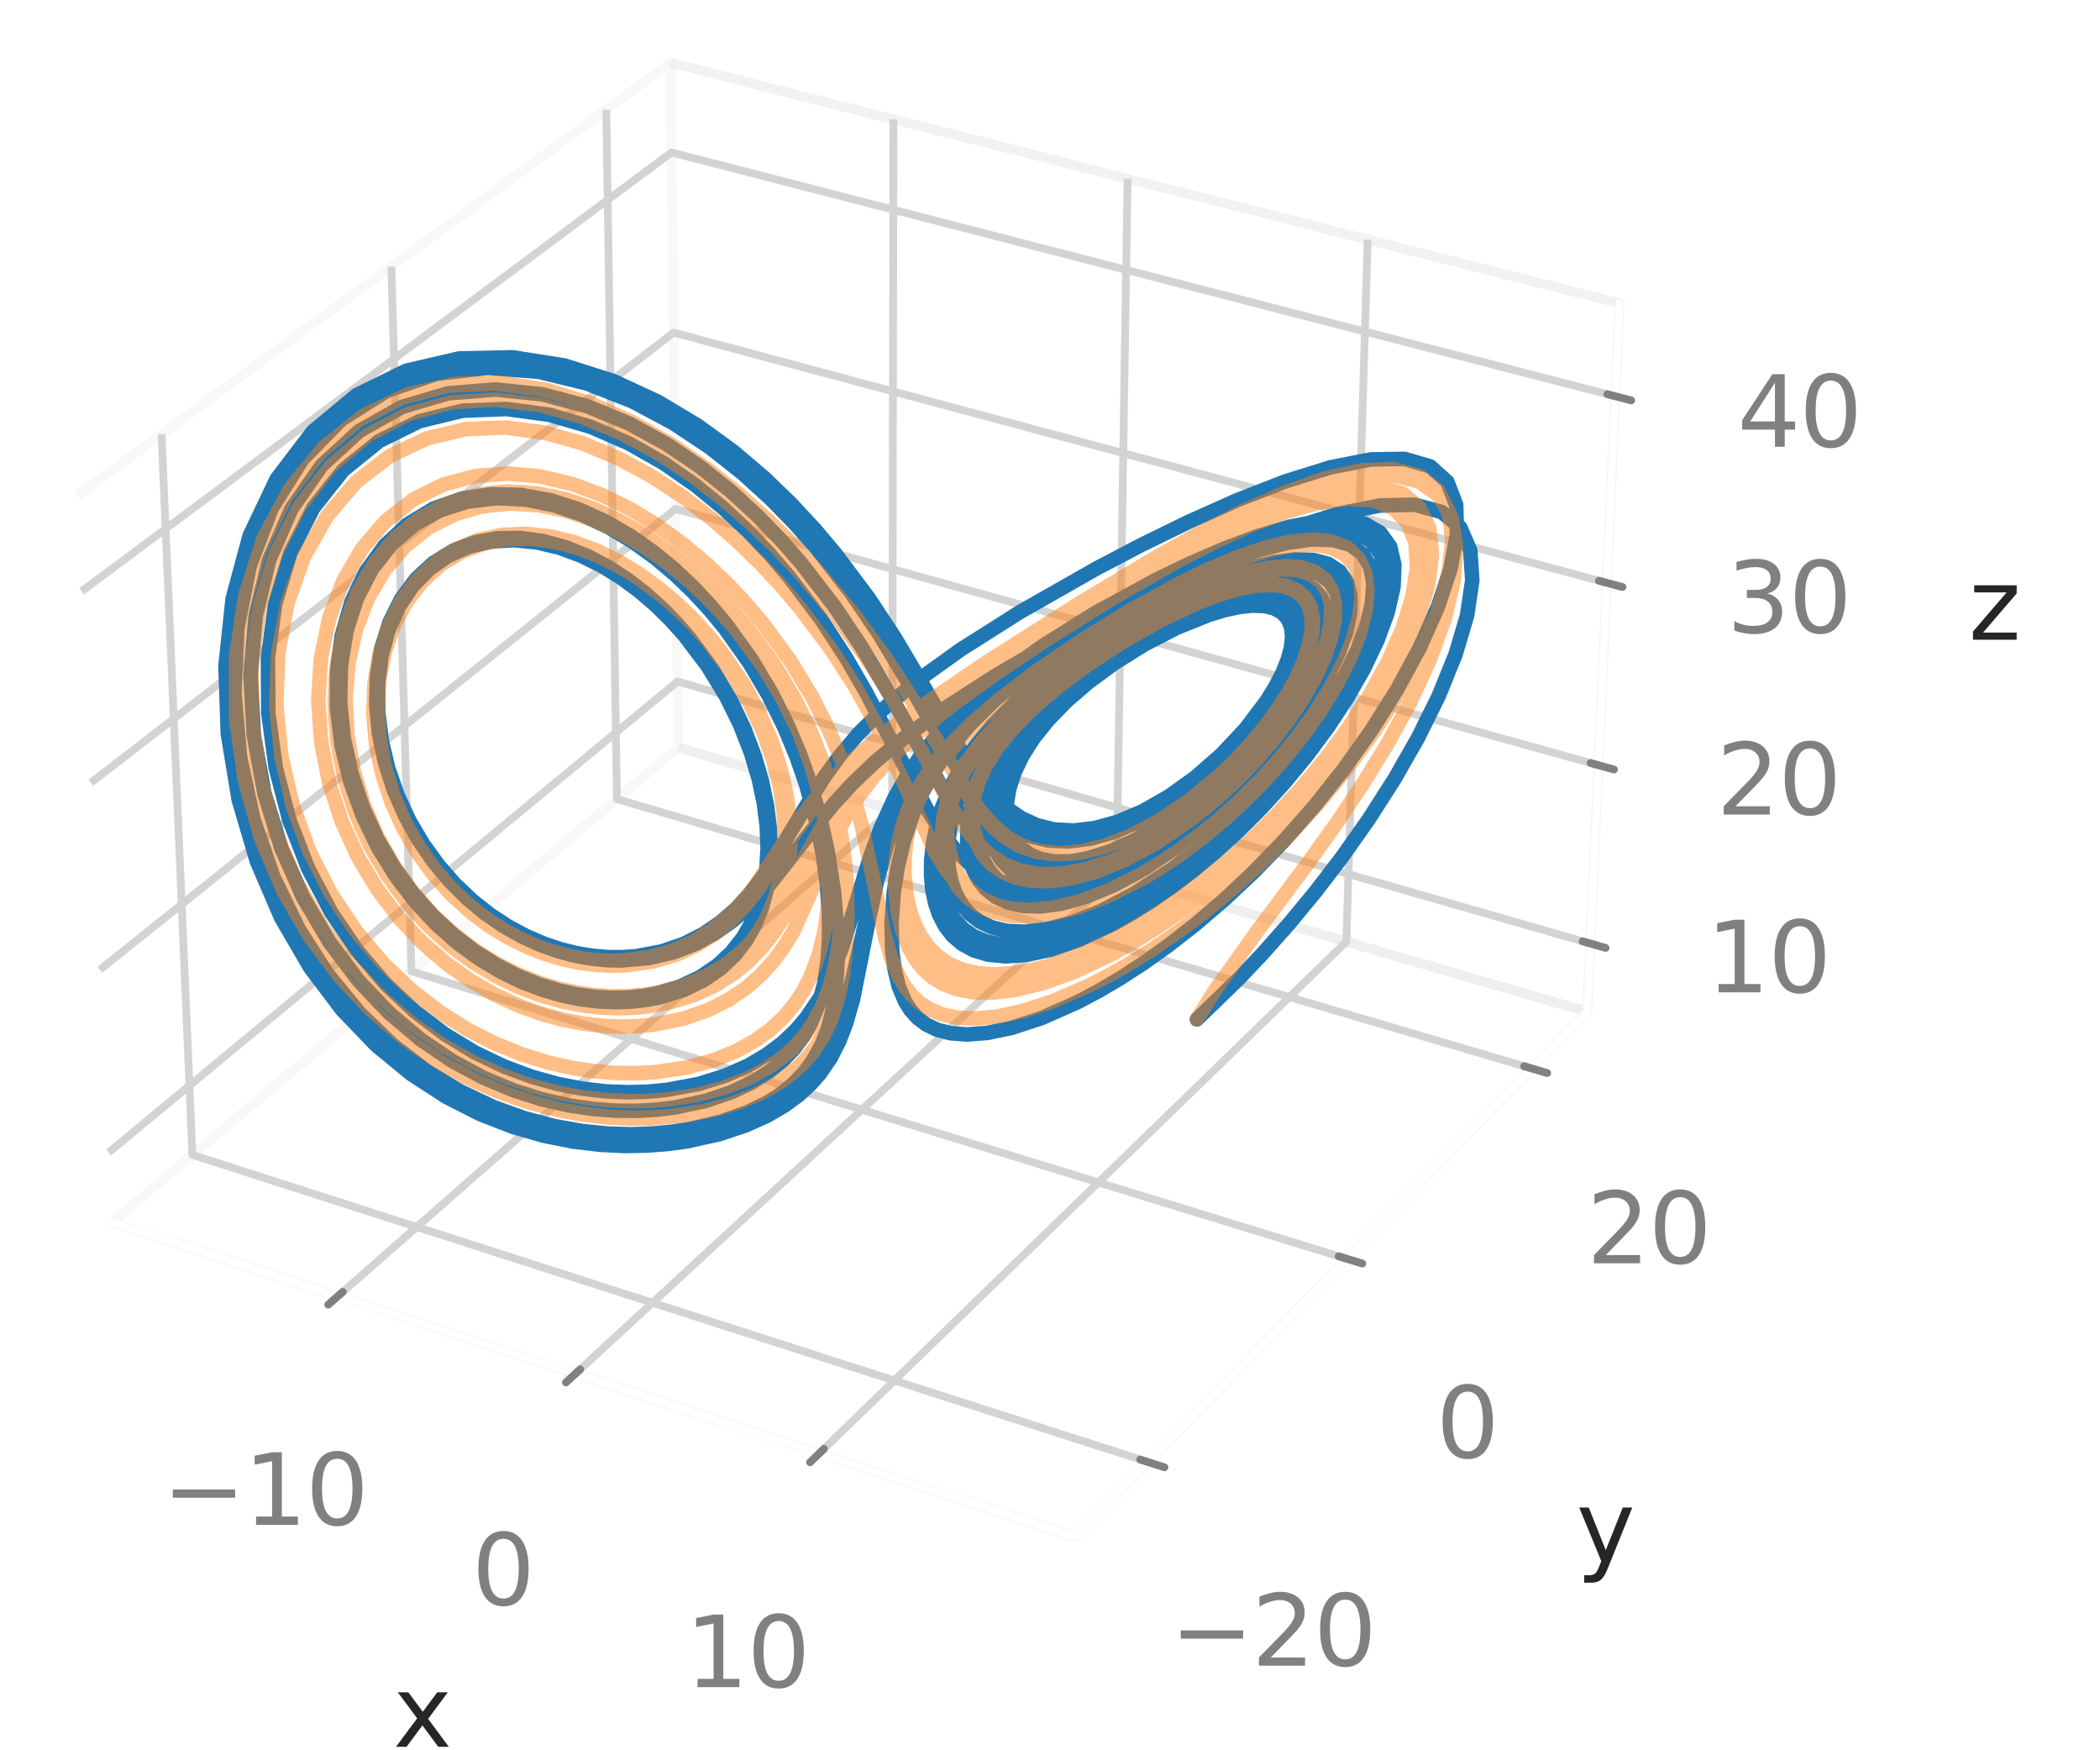 <?xml version="1.0" encoding="utf-8" standalone="no"?>
<!DOCTYPE svg PUBLIC "-//W3C//DTD SVG 1.1//EN"
  "http://www.w3.org/Graphics/SVG/1.1/DTD/svg11.dtd">
<svg xmlns:xlink="http://www.w3.org/1999/xlink" width="216pt" height="180pt" viewBox="0 0 216 180" xmlns="http://www.w3.org/2000/svg" version="1.1">
 <defs>
  <style type="text/css">*{stroke-linejoin: round; stroke-linecap: butt}</style>
 </defs>
 <g id="figure_1">
  <g id="patch_1">
   <path d="M 0 180 
L 216 180 
L 216 0 
L 0 0 
z
" style="fill: #ffffff"/>
  </g>
  <g id="patch_2">
   <path d="M -1 169.2 
L 174.6 169.2 
L 174.6 -1 
" style="fill: none"/>
  </g>
  <g id="pane3d_1">
   <g id="patch_3">
    <path d="M 11.519 125.705 
L 69.772 76.877 
L 68.963 6.457 
L 7.922 51.001 
" style="fill: none; opacity: 0.5; stroke: #f2f2f2; stroke-linejoin: miter"/>
   </g>
  </g>
  <g id="pane3d_2">
   <g id="patch_4">
    <path d="M 69.772 76.877 
L 163.248 104.046 
L 166.584 31.201 
L 68.963 6.457 
" style="fill: none; opacity: 0.5; stroke: #e6e6e6; stroke-linejoin: miter"/>
   </g>
  </g>
  <g id="pane3d_3">
   <g id="patch_5">
    <path d="M 11.519 125.705 
L 110.608 158.068 
L 163.248 104.046 
L 69.772 76.877 
" style="fill: none; opacity: 0.5; stroke: #ececec; stroke-linejoin: miter"/>
   </g>
  </g>
  <g id="axis3d_1">
   <g id="line2d_1">
    <path d="M 11.519 125.705 
L 110.608 158.068 
" style="fill: none; stroke: #ffffff; stroke-width: 0.8; stroke-linecap: round"/>
   </g>
   <g id="text_1">
    <!-- x -->
    <g style="fill: #262626" transform="translate(40.438 179.641) scale(0.1 -0.1)">
     <defs>
      <path id="DejaVuSans-78" d="M 3513 3500 
L 2247 1797 
L 3578 0 
L 2900 0 
L 1881 1375 
L 863 0 
L 184 0 
L 1544 1831 
L 300 3500 
L 978 3500 
L 1906 2253 
L 2834 3500 
L 3513 3500 
z
" transform="scale(0.016)"/>
     </defs>
     <use xlink:href="#DejaVuSans-78"/>
    </g>
   </g>
   <g id="Line3DCollection_1">
    <path d="M 34.759 133.295 
L 91.769 83.27 
L 91.898 12.27 
" style="fill: none; stroke: #d3d3d3; stroke-width: 0.8"/>
    <path d="M 59.188 141.274 
L 114.844 89.977 
L 115.981 18.374 
" style="fill: none; stroke: #d3d3d3; stroke-width: 0.8"/>
    <path d="M 84.27 149.466 
L 138.482 96.848 
L 140.68 24.635 
" style="fill: none; stroke: #d3d3d3; stroke-width: 0.8"/>
   </g>
   <g id="xtick_1">
    <g id="line2d_2">
     <path d="M 88.784 78.616 
" clip-path="url(#p4e84c96f12)" style="fill: none; stroke: #d3d3d3; stroke-width: 0.8; stroke-linecap: round"/>
    </g>
    <g id="line2d_3">
     <path d="M 35.255 132.859 
L 33.763 134.169 
" style="fill: none; stroke: #808080; stroke-width: 0.8; stroke-linecap: round"/>
    </g>
    <g id="text_2">
     <!-- −10 -->
     <g style="fill: #808080" transform="translate(16.689 156.815) scale(0.1 -0.1)">
      <defs>
       <path id="DejaVuSans-2212" d="M 678 2272 
L 4684 2272 
L 4684 1741 
L 678 1741 
L 678 2272 
z
" transform="scale(0.016)"/>
       <path id="DejaVuSans-31" d="M 794 531 
L 1825 531 
L 1825 4091 
L 703 3866 
L 703 4441 
L 1819 4666 
L 2450 4666 
L 2450 531 
L 3481 531 
L 3481 0 
L 794 0 
L 794 531 
z
" transform="scale(0.016)"/>
       <path id="DejaVuSans-30" d="M 2034 4250 
Q 1547 4250 1301 3770 
Q 1056 3291 1056 2328 
Q 1056 1369 1301 889 
Q 1547 409 2034 409 
Q 2525 409 2770 889 
Q 3016 1369 3016 2328 
Q 3016 3291 2770 3770 
Q 2525 4250 2034 4250 
z
M 2034 4750 
Q 2819 4750 3233 4129 
Q 3647 3509 3647 2328 
Q 3647 1150 3233 529 
Q 2819 -91 2034 -91 
Q 1250 -91 836 529 
Q 422 1150 422 2328 
Q 422 3509 836 4129 
Q 1250 4750 2034 4750 
z
" transform="scale(0.016)"/>
      </defs>
      <use xlink:href="#DejaVuSans-2212"/>
      <use xlink:href="#DejaVuSans-31" x="83.789"/>
      <use xlink:href="#DejaVuSans-30" x="147.412"/>
     </g>
    </g>
   </g>
   <g id="xtick_2">
    <g id="line2d_4">
     <path d="M 88.784 78.616 
" clip-path="url(#p4e84c96f12)" style="fill: none; stroke: #d3d3d3; stroke-width: 0.8; stroke-linecap: round"/>
    </g>
    <g id="line2d_5">
     <path d="M 59.673 140.826 
L 58.215 142.171 
" style="fill: none; stroke: #808080; stroke-width: 0.8; stroke-linecap: round"/>
    </g>
    <g id="text_3">
     <!-- 0 -->
     <g style="fill: #808080" transform="translate(48.531 165.05) scale(0.1 -0.1)">
      <use xlink:href="#DejaVuSans-30"/>
     </g>
    </g>
   </g>
   <g id="xtick_3">
    <g id="line2d_6">
     <path d="M 88.784 78.616 
" clip-path="url(#p4e84c96f12)" style="fill: none; stroke: #d3d3d3; stroke-width: 0.8; stroke-linecap: round"/>
    </g>
    <g id="line2d_7">
     <path d="M 84.744 149.006 
L 83.321 150.387 
" style="fill: none; stroke: #808080; stroke-width: 0.8; stroke-linecap: round"/>
    </g>
    <g id="text_4">
     <!-- 10 -->
     <g style="fill: #808080" transform="translate(70.477 173.507) scale(0.1 -0.1)">
      <use xlink:href="#DejaVuSans-31"/>
      <use xlink:href="#DejaVuSans-30" x="63.623"/>
     </g>
    </g>
   </g>
  </g>
  <g id="axis3d_2">
   <g id="line2d_8">
    <path d="M 163.248 104.046 
L 110.608 158.068 
" style="fill: none; stroke: #ffffff; stroke-width: 0.8; stroke-linecap: round"/>
   </g>
   <g id="text_5">
    <!-- y -->
    <g style="fill: #262626" transform="translate(162.134 160.636) scale(0.1 -0.1)">
     <defs>
      <path id="DejaVuSans-79" d="M 2059 -325 
Q 1816 -950 1584 -1140 
Q 1353 -1331 966 -1331 
L 506 -1331 
L 506 -850 
L 844 -850 
Q 1081 -850 1212 -737 
Q 1344 -625 1503 -206 
L 1606 56 
L 191 3500 
L 800 3500 
L 1894 763 
L 2988 3500 
L 3597 3500 
L 2059 -325 
z
" transform="scale(0.016)"/>
     </defs>
     <use xlink:href="#DejaVuSans-79"/>
    </g>
   </g>
   <g id="Line3DCollection_2">
    <path d="M 16.62 44.654 
L 19.793 118.77 
L 118.112 150.366 
" style="fill: none; stroke: #d3d3d3; stroke-width: 0.8"/>
    <path d="M 40.255 27.406 
L 42.32 99.887 
L 138.499 129.445 
" style="fill: none; stroke: #d3d3d3; stroke-width: 0.8"/>
    <path d="M 62.362 11.273 
L 63.452 82.174 
L 157.559 109.884 
" style="fill: none; stroke: #d3d3d3; stroke-width: 0.8"/>
   </g>
   <g id="xtick_4">
    <g id="line2d_9">
     <path d="M 88.784 78.616 
" clip-path="url(#p4e84c96f12)" style="fill: none; stroke: #d3d3d3; stroke-width: 0.8; stroke-linecap: round"/>
    </g>
    <g id="line2d_10">
     <path d="M 117.284 150.1 
L 119.771 150.899 
" style="fill: none; stroke: #808080; stroke-width: 0.8; stroke-linecap: round"/>
    </g>
    <g id="text_6">
     <!-- −20 -->
     <g style="fill: #808080" transform="translate(120.366 171.303) scale(0.1 -0.1)">
      <defs>
       <path id="DejaVuSans-32" d="M 1228 531 
L 3431 531 
L 3431 0 
L 469 0 
L 469 531 
Q 828 903 1448 1529 
Q 2069 2156 2228 2338 
Q 2531 2678 2651 2914 
Q 2772 3150 2772 3378 
Q 2772 3750 2511 3984 
Q 2250 4219 1831 4219 
Q 1534 4219 1204 4116 
Q 875 4013 500 3803 
L 500 4441 
Q 881 4594 1212 4672 
Q 1544 4750 1819 4750 
Q 2544 4750 2975 4387 
Q 3406 4025 3406 3419 
Q 3406 3131 3298 2873 
Q 3191 2616 2906 2266 
Q 2828 2175 2409 1742 
Q 1991 1309 1228 531 
z
" transform="scale(0.016)"/>
      </defs>
      <use xlink:href="#DejaVuSans-2212"/>
      <use xlink:href="#DejaVuSans-32" x="83.789"/>
      <use xlink:href="#DejaVuSans-30" x="147.412"/>
     </g>
    </g>
   </g>
   <g id="xtick_5">
    <g id="line2d_11">
     <path d="M 88.784 78.616 
" clip-path="url(#p4e84c96f12)" style="fill: none; stroke: #d3d3d3; stroke-width: 0.8; stroke-linecap: round"/>
    </g>
    <g id="line2d_12">
     <path d="M 137.69 129.196 
L 140.119 129.942 
" style="fill: none; stroke: #808080; stroke-width: 0.8; stroke-linecap: round"/>
    </g>
    <g id="text_7">
     <!-- 0 -->
     <g style="fill: #808080" transform="translate(147.711 149.915) scale(0.1 -0.1)">
      <use xlink:href="#DejaVuSans-30"/>
     </g>
    </g>
   </g>
   <g id="xtick_6">
    <g id="line2d_13">
     <path d="M 88.784 78.616 
" clip-path="url(#p4e84c96f12)" style="fill: none; stroke: #d3d3d3; stroke-width: 0.8; stroke-linecap: round"/>
    </g>
    <g id="line2d_14">
     <path d="M 156.769 109.652 
L 159.141 110.35 
" style="fill: none; stroke: #808080; stroke-width: 0.8; stroke-linecap: round"/>
    </g>
    <g id="text_8">
     <!-- 20 -->
     <g style="fill: #808080" transform="translate(163.202 129.919) scale(0.1 -0.1)">
      <use xlink:href="#DejaVuSans-32"/>
      <use xlink:href="#DejaVuSans-30" x="63.623"/>
     </g>
    </g>
   </g>
  </g>
  <g id="axis3d_3">
   <g id="line2d_15">
    <path d="M 163.248 104.046 
L 166.584 31.201 
" style="fill: none; stroke: #ffffff; stroke-width: 0.8; stroke-linecap: round"/>
   </g>
   <g id="text_9">
    <!-- z -->
    <g style="fill: #262626" transform="translate(202.495 65.79) scale(0.1 -0.1)">
     <defs>
      <path id="DejaVuSans-7a" d="M 353 3500 
L 3084 3500 
L 3084 2975 
L 922 459 
L 3084 459 
L 3084 0 
L 275 0 
L 275 525 
L 2438 3041 
L 353 3041 
L 353 3500 
z
" transform="scale(0.016)"/>
     </defs>
     <use xlink:href="#DejaVuSans-7a"/>
    </g>
   </g>
   <g id="Line3DCollection_3">
    <path d="M 163.569 97.031 
L 69.694 70.082 
L 11.173 118.522 
" style="fill: none; stroke: #d3d3d3; stroke-width: 0.8"/>
    <path d="M 164.409 78.692 
L 69.49 52.333 
L 10.269 99.733 
" style="fill: none; stroke: #d3d3d3; stroke-width: 0.8"/>
    <path d="M 165.268 59.938 
L 69.282 34.202 
L 9.343 80.502 
" style="fill: none; stroke: #d3d3d3; stroke-width: 0.8"/>
    <path d="M 166.146 40.753 
L 69.069 15.674 
L 8.394 60.811 
" style="fill: none; stroke: #d3d3d3; stroke-width: 0.8"/>
   </g>
   <g id="xtick_7">
    <g id="line2d_16">
     <path d="M 88.784 78.616 
" style="fill: none; stroke: #d3d3d3; stroke-width: 0.8; stroke-linecap: round"/>
    </g>
    <g id="line2d_17">
     <path d="M 162.781 96.804 
L 165.147 97.484 
" style="fill: none; stroke: #808080; stroke-width: 0.8; stroke-linecap: round"/>
    </g>
    <g id="text_10">
     <!-- 10 -->
     <g style="fill: #808080" transform="translate(175.504 102.049) scale(0.1 -0.1)">
      <use xlink:href="#DejaVuSans-31"/>
      <use xlink:href="#DejaVuSans-30" x="63.623"/>
     </g>
    </g>
   </g>
   <g id="xtick_8">
    <g id="line2d_18">
     <path d="M 88.784 78.616 
" style="fill: none; stroke: #d3d3d3; stroke-width: 0.8; stroke-linecap: round"/>
    </g>
    <g id="line2d_19">
     <path d="M 163.612 78.471 
L 166.005 79.136 
" style="fill: none; stroke: #808080; stroke-width: 0.8; stroke-linecap: round"/>
    </g>
    <g id="text_11">
     <!-- 20 -->
     <g style="fill: #808080" transform="translate(176.545 83.766) scale(0.1 -0.1)">
      <use xlink:href="#DejaVuSans-32"/>
      <use xlink:href="#DejaVuSans-30" x="63.623"/>
     </g>
    </g>
   </g>
   <g id="xtick_9">
    <g id="line2d_20">
     <path d="M 88.784 78.616 
" style="fill: none; stroke: #d3d3d3; stroke-width: 0.8; stroke-linecap: round"/>
    </g>
    <g id="line2d_21">
     <path d="M 164.461 59.722 
L 166.883 60.371 
" style="fill: none; stroke: #808080; stroke-width: 0.8; stroke-linecap: round"/>
    </g>
    <g id="text_12">
     <!-- 30 -->
     <g style="fill: #808080" transform="translate(177.609 65.07) scale(0.1 -0.1)">
      <defs>
       <path id="DejaVuSans-33" d="M 2597 2516 
Q 3050 2419 3304 2112 
Q 3559 1806 3559 1356 
Q 3559 666 3084 287 
Q 2609 -91 1734 -91 
Q 1441 -91 1130 -33 
Q 819 25 488 141 
L 488 750 
Q 750 597 1062 519 
Q 1375 441 1716 441 
Q 2309 441 2620 675 
Q 2931 909 2931 1356 
Q 2931 1769 2642 2001 
Q 2353 2234 1838 2234 
L 1294 2234 
L 1294 2753 
L 1863 2753 
Q 2328 2753 2575 2939 
Q 2822 3125 2822 3475 
Q 2822 3834 2567 4026 
Q 2313 4219 1838 4219 
Q 1578 4219 1281 4162 
Q 984 4106 628 3988 
L 628 4550 
Q 988 4650 1302 4700 
Q 1616 4750 1894 4750 
Q 2613 4750 3031 4423 
Q 3450 4097 3450 3541 
Q 3450 3153 3228 2886 
Q 3006 2619 2597 2516 
z
" transform="scale(0.016)"/>
      </defs>
      <use xlink:href="#DejaVuSans-33"/>
      <use xlink:href="#DejaVuSans-30" x="63.623"/>
     </g>
    </g>
   </g>
   <g id="xtick_10">
    <g id="line2d_22">
     <path d="M 88.784 78.616 
" style="fill: none; stroke: #d3d3d3; stroke-width: 0.8; stroke-linecap: round"/>
    </g>
    <g id="line2d_23">
     <path d="M 165.33 40.542 
L 167.781 41.175 
" style="fill: none; stroke: #808080; stroke-width: 0.8; stroke-linecap: round"/>
    </g>
    <g id="text_13">
     <!-- 40 -->
     <g style="fill: #808080" transform="translate(178.697 45.946) scale(0.1 -0.1)">
      <defs>
       <path id="DejaVuSans-34" d="M 2419 4116 
L 825 1625 
L 2419 1625 
L 2419 4116 
z
M 2253 4666 
L 3047 4666 
L 3047 1625 
L 3713 1625 
L 3713 1100 
L 3047 1100 
L 3047 0 
L 2419 0 
L 2419 1100 
L 313 1100 
L 313 1709 
L 2253 4666 
z
" transform="scale(0.016)"/>
      </defs>
      <use xlink:href="#DejaVuSans-34"/>
      <use xlink:href="#DejaVuSans-30" x="63.623"/>
     </g>
    </g>
   </g>
  </g>
  <g id="axes_1">
   <g id="line2d_24">
    <path d="M 123.108 104.838 
L 127.504 100.568 
L 129.966 97.961 
L 132.571 95.02 
L 135.28 91.744 
L 138.04 88.146 
L 140.781 84.258 
L 143.42 80.136 
L 145.862 75.86 
L 147.998 71.537 
L 149.715 67.3 
L 150.899 63.297 
L 151.437 59.687 
L 151.23 56.625 
L 150.197 54.247 
L 148.292 52.656 
L 145.517 51.905 
L 141.936 51.987 
L 137.68 52.829 
L 132.94 54.303 
L 127.942 56.241 
L 122.915 58.467 
L 118.056 60.817 
L 109.375 65.415 
L 102.422 69.471 
L 97.105 72.893 
L 93.089 75.799 
L 90.026 78.337 
L 87.63 80.628 
L 85.687 82.748 
L 83.29 85.7 
L 79.153 90.974 
L 76.972 93.291 
L 75.363 94.692 
L 73.577 95.954 
L 71.576 97.044 
L 69.321 97.921 
L 66.78 98.524 
L 63.932 98.776 
L 62.391 98.739 
L 60.774 98.575 
L 59.085 98.268 
L 57.332 97.799 
L 55.524 97.153 
L 53.675 96.309 
L 51.803 95.253 
L 49.931 93.967 
L 48.085 92.44 
L 46.298 90.665 
L 44.603 88.64 
L 43.043 86.373 
L 41.657 83.882 
L 40.489 81.194 
L 39.582 78.352 
L 38.975 75.408 
L 38.7 72.426 
L 38.783 69.479 
L 39.238 66.644 
L 40.065 63.999 
L 41.252 61.618 
L 42.769 59.565 
L 44.574 57.891 
L 46.615 56.626 
L 48.832 55.785 
L 51.162 55.36 
L 53.542 55.329 
L 55.917 55.656 
L 58.24 56.297 
L 60.471 57.202 
L 62.583 58.322 
L 64.558 59.608 
L 66.383 61.019 
L 68.055 62.517 
L 69.576 64.071 
L 70.95 65.654 
L 73.285 68.833 
L 75.128 71.945 
L 76.553 74.928 
L 77.623 77.757 
L 78.393 80.424 
L 78.905 82.932 
L 79.19 85.288 
L 79.269 87.502 
L 79.155 89.584 
L 78.851 91.543 
L 78.356 93.383 
L 77.658 95.11 
L 76.742 96.723 
L 75.585 98.217 
L 74.157 99.578 
L 72.422 100.783 
L 70.343 101.798 
L 67.878 102.564 
L 66.489 102.83 
L 64.991 103.001 
L 63.382 103.062 
L 61.66 102.996 
L 59.828 102.781 
L 57.89 102.395 
L 55.855 101.814 
L 53.735 101.011 
L 51.548 99.959 
L 49.32 98.629 
L 47.081 96.998 
L 44.87 95.045 
L 42.733 92.757 
L 40.722 90.13 
L 38.896 87.175 
L 37.316 83.919 
L 36.045 80.407 
L 35.144 76.705 
L 34.667 72.898 
L 34.659 69.087 
L 35.149 65.385 
L 36.147 61.91 
L 37.64 58.776 
L 39.59 56.083 
L 41.939 53.909 
L 44.607 52.302 
L 47.502 51.28 
L 50.528 50.828 
L 53.594 50.904 
L 56.618 51.446 
L 59.533 52.381 
L 62.293 53.631 
L 64.864 55.12 
L 67.231 56.783 
L 69.386 58.558 
L 71.335 60.4 
L 73.086 62.27 
L 74.652 64.14 
L 77.29 67.8 
L 79.371 71.278 
L 81.005 74.536 
L 82.287 77.566 
L 83.292 80.379 
L 84.404 84.229 
L 85.165 87.691 
L 85.796 91.803 
L 86.107 95.442 
L 86.166 98.697 
L 85.988 101.641 
L 85.687 103.684 
L 85.211 105.61 
L 84.516 107.442 
L 83.533 109.2 
L 82.671 110.339 
L 81.599 111.453 
L 80.27 112.542 
L 78.622 113.598 
L 76.584 114.6 
L 74.068 115.513 
L 70.974 116.268 
L 69.177 116.554 
L 67.196 116.752 
L 65.019 116.837 
L 62.637 116.777 
L 60.044 116.533 
L 57.239 116.058 
L 54.229 115.296 
L 51.032 114.184 
L 47.68 112.651 
L 44.218 110.623 
L 40.711 108.027 
L 37.242 104.798 
L 33.914 100.889 
L 30.846 96.28 
L 28.167 90.993 
L 26.016 85.098 
L 24.526 78.722 
L 23.826 72.05 
L 24.02 65.315 
L 25.183 58.792 
L 27.342 52.769 
L 30.464 47.519 
L 34.443 43.271 
L 39.107 40.179 
L 44.23 38.297 
L 49.563 37.58 
L 54.872 37.898 
L 59.963 39.065 
L 64.698 40.873 
L 69.002 43.122 
L 72.845 45.638 
L 76.236 48.282 
L 79.206 50.952 
L 81.796 53.576 
L 84.053 56.109 
L 87.743 60.811 
L 90.595 64.98 
L 93.825 70.297 
L 99.07 79.252 
L 100.395 81.101 
L 101.753 82.669 
L 103.188 83.961 
L 104.738 84.971 
L 106.436 85.685 
L 108.31 86.079 
L 110.38 86.126 
L 112.66 85.792 
L 115.147 85.04 
L 117.822 83.839 
L 120.638 82.169 
L 123.517 80.034 
L 126.34 77.477 
L 128.952 74.593 
L 131.164 71.538 
L 132.055 70.011 
L 132.768 68.526 
L 133.281 67.115 
L 133.571 65.81 
L 133.622 64.644 
L 133.423 63.643 
L 132.97 62.831 
L 132.264 62.225 
L 131.319 61.835 
L 130.153 61.663 
L 128.792 61.702 
L 127.271 61.94 
L 125.627 62.358 
L 123.898 62.935 
L 120.343 64.461 
L 116.883 66.323 
L 113.716 68.357 
L 110.954 70.444 
L 108.637 72.513 
L 106.758 74.522 
L 105.285 76.449 
L 104.177 78.285 
L 103.392 80.021 
L 102.897 81.651 
L 102.662 83.169 
L 102.669 84.566 
L 102.904 85.83 
L 103.364 86.948 
L 104.05 87.902 
L 104.967 88.671 
L 106.127 89.229 
L 107.544 89.543 
L 109.232 89.575 
L 111.202 89.281 
L 113.462 88.61 
L 116.005 87.512 
L 118.803 85.937 
L 121.801 83.855 
L 124.903 81.259 
L 127.966 78.196 
L 130.798 74.776 
L 132.056 72.989 
L 133.167 71.191 
L 134.098 69.417 
L 134.818 67.706 
L 135.298 66.098 
L 135.513 64.632 
L 135.444 63.346 
L 135.078 62.273 
L 134.413 61.438 
L 133.456 60.857 
L 132.224 60.537 
L 130.747 60.474 
L 129.061 60.656 
L 127.211 61.061 
L 125.246 61.66 
L 123.215 62.422 
L 119.14 64.308 
L 115.295 66.48 
L 111.877 68.762 
L 108.972 71.04 
L 106.588 73.254 
L 104.688 75.379 
L 103.218 77.404 
L 102.121 79.326 
L 101.346 81.145 
L 100.851 82.858 
L 100.606 84.461 
L 100.588 85.948 
L 100.785 87.312 
L 101.192 88.539 
L 101.812 89.617 
L 102.653 90.525 
L 103.728 91.239 
L 105.057 91.731 
L 106.661 91.961 
L 108.563 91.884 
L 110.784 91.446 
L 113.337 90.583 
L 116.22 89.228 
L 119.406 87.319 
L 122.83 84.808 
L 126.375 81.688 
L 128.139 79.913 
L 129.861 78.015 
L 131.509 76.013 
L 133.045 73.937 
L 134.432 71.822 
L 135.63 69.711 
L 136.596 67.65 
L 137.294 65.69 
L 137.687 63.884 
L 137.745 62.28 
L 137.448 60.925 
L 136.786 59.854 
L 135.76 59.095 
L 134.388 58.658 
L 132.701 58.542 
L 130.747 58.731 
L 128.58 59.196 
L 126.264 59.901 
L 123.864 60.803 
L 121.444 61.856 
L 116.754 64.258 
L 112.518 66.832 
L 108.896 69.406 
L 105.915 71.894 
L 103.53 74.263 
L 101.664 76.509 
L 100.234 78.639 
L 99.166 80.659 
L 98.4 82.575 
L 97.888 84.39 
L 97.596 86.104 
L 97.5 87.715 
L 97.585 89.217 
L 97.846 90.606 
L 98.283 91.87 
L 98.904 92.999 
L 99.723 93.975 
L 100.76 94.778 
L 102.04 95.379 
L 103.596 95.741 
L 105.462 95.818 
L 107.676 95.551 
L 110.273 94.865 
L 113.279 93.674 
L 116.701 91.883 
L 120.512 89.397 
L 122.539 87.869 
L 124.627 86.143 
L 126.753 84.221 
L 128.888 82.107 
L 130.998 79.817 
L 133.043 77.374 
L 134.977 74.811 
L 136.748 72.173 
L 138.302 69.513 
L 139.584 66.897 
L 140.537 64.394 
L 141.109 62.079 
L 141.256 60.024 
L 140.941 58.296 
L 140.144 56.949 
L 138.862 56.023 
L 137.115 55.535 
L 134.947 55.48 
L 132.422 55.83 
L 129.625 56.537 
L 126.651 57.542 
L 123.597 58.775 
L 120.553 60.171 
L 114.788 63.212 
L 109.758 66.307 
L 105.599 69.269 
L 102.277 72.039 
L 99.673 74.619 
L 97.653 77.036 
L 96.094 79.316 
L 94.892 81.481 
L 93.968 83.545 
L 92.974 86.473 
L 92.325 89.212 
L 91.929 91.772 
L 91.703 94.915 
L 91.77 97.751 
L 92.011 99.675 
L 92.433 101.419 
L 93.075 102.969 
L 93.653 103.882 
L 94.376 104.688 
L 95.277 105.368 
L 96.39 105.901 
L 97.763 106.255 
L 99.45 106.386 
L 101.519 106.232 
L 104.044 105.71 
L 107.108 104.709 
L 110.793 103.082 
L 112.89 101.977 
L 115.163 100.645 
L 117.614 99.058 
L 120.237 97.188 
L 123.02 95.011 
L 125.942 92.506 
L 128.972 89.658 
L 132.065 86.467 
L 135.163 82.946 
L 138.196 79.129 
L 141.081 75.073 
L 143.726 70.863 
L 146.03 66.607 
L 147.888 62.434 
L 149.198 58.493 
L 149.857 54.935 
L 149.773 51.911 
L 148.871 49.553 
L 147.103 47.962 
L 144.465 47.194 
L 141.011 47.247 
L 136.863 48.059 
L 132.203 49.509 
L 127.254 51.439 
L 122.245 53.675 
L 117.383 56.053 
L 112.823 58.442 
L 104.951 62.919 
L 98.848 66.781 
L 94.279 70.058 
L 90.879 72.896 
L 88.318 75.433 
L 86.338 77.769 
L 84.751 79.963 
L 82.812 83.06 
L 78.915 89.539 
L 77.073 91.979 
L 75.685 93.47 
L 74.124 94.833 
L 72.356 96.043 
L 70.343 97.064 
L 68.056 97.849 
L 65.466 98.333 
L 64.054 98.436 
L 62.563 98.431 
L 60.995 98.302 
L 59.353 98.036 
L 57.645 97.614 
L 55.879 97.02 
L 54.069 96.237 
L 52.231 95.247 
L 50.386 94.035 
L 48.56 92.589 
L 46.782 90.899 
L 45.088 88.963 
L 43.514 86.787 
L 42.102 84.386 
L 40.894 81.784 
L 39.932 79.019 
L 39.256 76.14 
L 38.899 73.207 
L 38.888 70.29 
L 39.24 67.462 
L 39.96 64.802 
L 41.038 62.382 
L 42.45 60.27 
L 44.158 58.516 
L 46.113 57.159 
L 48.258 56.215 
L 50.531 55.685 
L 52.872 55.549 
L 55.223 55.777 
L 57.536 56.326 
L 59.769 57.15 
L 61.893 58.2 
L 63.886 59.429 
L 65.735 60.793 
L 67.435 62.253 
L 68.984 63.778 
L 70.387 65.341 
L 72.777 68.495 
L 74.671 71.598 
L 76.138 74.583 
L 77.242 77.419 
L 78.038 80.095 
L 78.57 82.613 
L 78.868 84.98 
L 78.956 87.204 
L 78.844 89.294 
L 78.54 91.259 
L 78.039 93.104 
L 77.332 94.833 
L 76.403 96.445 
L 75.229 97.933 
L 73.782 99.284 
L 72.026 100.473 
L 69.925 101.463 
L 67.438 102.195 
L 66.04 102.44 
L 64.534 102.586 
L 62.919 102.619 
L 61.194 102.521 
L 59.363 102.271 
L 57.429 101.846 
L 55.404 101.223 
L 53.3 100.376 
L 51.137 99.277 
L 48.941 97.901 
L 46.743 96.226 
L 44.584 94.232 
L 42.509 91.91 
L 40.57 89.26 
L 38.826 86.295 
L 37.336 83.046 
L 36.16 79.561 
L 35.358 75.909 
L 34.98 72.174 
L 35.067 68.459 
L 35.642 64.873 
L 36.711 61.531 
L 38.257 58.54 
L 40.239 55.994 
L 42.597 53.963 
L 45.251 52.489 
L 48.111 51.583 
L 51.084 51.227 
L 54.084 51.378 
L 57.034 51.972 
L 59.872 52.938 
L 62.554 54.203 
L 65.051 55.693 
L 67.347 57.345 
L 69.438 59.104 
L 71.329 60.923 
L 73.028 62.769 
L 74.548 64.612 
L 77.108 68.221 
L 79.126 71.654 
L 80.708 74.872 
L 81.944 77.871 
L 82.905 80.658 
L 83.951 84.48 
L 84.638 87.924 
L 85.057 91.047 
L 85.26 93.898 
L 85.275 96.518 
L 85.112 98.942 
L 84.76 101.201 
L 84.191 103.321 
L 83.353 105.325 
L 82.609 106.606 
L 81.683 107.847 
L 80.536 109.048 
L 79.12 110.204 
L 77.378 111.303 
L 75.24 112.319 
L 72.624 113.207 
L 69.441 113.888 
L 67.609 114.113 
L 65.602 114.234 
L 63.413 114.224 
L 61.035 114.05 
L 58.467 113.673 
L 55.714 113.046 
L 52.789 112.117 
L 49.715 110.828 
L 46.527 109.115 
L 43.277 106.917 
L 40.029 104.175 
L 36.867 100.844 
L 33.889 96.896 
L 31.204 92.336 
L 28.932 87.204 
L 27.194 81.588 
L 26.107 75.62 
L 25.777 69.483 
L 26.285 63.398 
L 27.679 57.607 
L 29.962 52.359 
L 33.08 47.88 
L 36.918 44.347 
L 41.309 41.864 
L 46.051 40.454 
L 50.932 40.057 
L 55.757 40.549 
L 60.37 41.767 
L 64.663 43.533 
L 68.574 45.678 
L 72.084 48.056 
L 75.197 50.551 
L 77.94 53.074 
L 80.347 55.564 
L 82.456 57.981 
L 85.934 62.505 
L 88.646 66.567 
L 91.742 71.824 
L 97.426 81.926 
L 98.708 83.732 
L 100.044 85.279 
L 101.478 86.565 
L 103.048 87.58 
L 104.79 88.304 
L 106.739 88.709 
L 108.922 88.757 
L 111.362 88.404 
L 114.068 87.597 
L 117.028 86.285 
L 120.204 84.427 
L 123.517 82.003 
L 126.84 79.038 
L 128.451 77.378 
L 129.991 75.623 
L 131.431 73.798 
L 132.737 71.932 
L 133.876 70.061 
L 134.812 68.225 
L 135.513 66.467 
L 135.948 64.83 
L 136.093 63.358 
L 135.927 62.09 
L 135.44 61.059 
L 134.634 60.29 
L 133.518 59.797 
L 132.117 59.584 
L 130.465 59.642 
L 128.607 59.953 
L 126.594 60.489 
L 124.48 61.216 
L 122.319 62.101 
L 118.047 64.199 
L 114.09 66.537 
L 110.628 68.939 
L 107.724 71.304 
L 105.367 73.584 
L 103.503 75.761 
L 102.07 77.83 
L 101.002 79.794 
L 100.248 81.653 
L 99.763 83.407 
L 99.517 85.053 
L 99.486 86.587 
L 99.659 88.002 
L 100.031 89.288 
L 100.604 90.431 
L 101.387 91.415 
L 102.395 92.218 
L 103.649 92.813 
L 105.172 93.163 
L 106.992 93.225 
L 109.136 92.943 
L 111.628 92.254 
L 114.479 91.084 
L 117.681 89.357 
L 121.19 87.004 
L 124.914 83.987 
L 126.811 82.23 
L 128.696 80.32 
L 130.54 78.27 
L 132.305 76.107 
L 133.953 73.86 
L 135.439 71.57 
L 136.719 69.283 
L 137.747 67.054 
L 138.48 64.939 
L 138.877 62.997 
L 138.906 61.286 
L 138.542 59.855 
L 137.773 58.745 
L 136.605 57.983 
L 135.057 57.581 
L 133.167 57.533 
L 130.99 57.818 
L 128.593 58.4 
L 126.047 59.233 
L 123.429 60.267 
L 120.809 61.45 
L 115.792 64.083 
L 111.333 66.838 
L 107.576 69.544 
L 104.521 72.127 
L 102.099 74.567 
L 100.212 76.871 
L 98.765 79.053 
L 97.676 81.123 
L 96.877 83.091 
L 96.319 84.961 
L 95.963 86.736 
L 95.784 88.415 
L 95.765 89.997 
L 95.896 91.477 
L 96.176 92.851 
L 96.609 94.111 
L 97.205 95.246 
L 97.98 96.242 
L 98.958 97.081 
L 100.167 97.736 
L 101.64 98.174 
L 103.421 98.35 
L 105.553 98.207 
L 108.084 97.668 
L 111.057 96.643 
L 114.503 95.021 
L 116.406 93.948 
L 118.424 92.682 
L 120.55 91.207 
L 122.77 89.513 
L 125.068 87.592 
L 127.417 85.441 
L 129.785 83.067 
L 132.134 80.484 
L 134.415 77.717 
L 136.574 74.808 
L 138.551 71.807 
L 140.282 68.781 
L 141.699 65.808 
L 142.736 62.975 
L 143.329 60.371 
L 143.424 58.086 
L 142.978 56.201 
L 141.964 54.779 
L 140.381 53.865 
L 138.257 53.473 
L 135.649 53.589 
L 132.644 54.169 
L 129.353 55.145 
L 125.897 56.434 
L 122.397 57.948 
L 118.961 59.603 
L 112.602 63.066 
L 107.22 66.441 
L 102.887 69.571 
L 99.494 72.435 
L 96.868 75.072 
L 94.838 77.528 
L 93.257 79.841 
L 92.012 82.04 
L 90.586 85.161 
L 89.507 88.098 
L 87.853 93.488 
L 86.573 97.546 
L 85.385 100.547 
L 84.288 102.673 
L 82.915 104.703 
L 81.793 106.004 
L 80.457 107.26 
L 78.859 108.461 
L 76.938 109.59 
L 74.627 110.615 
L 71.849 111.48 
L 68.524 112.097 
L 66.632 112.272 
L 64.576 112.328 
L 62.35 112.238 
L 59.954 111.967 
L 57.389 111.478 
L 54.664 110.724 
L 51.798 109.656 
L 48.817 108.221 
L 45.762 106.363 
L 42.685 104.03 
L 39.653 101.178 
L 36.746 97.774 
L 34.06 93.811 
L 31.694 89.309 
L 29.759 84.323 
L 28.36 78.952 
L 27.6 73.332 
L 27.562 67.641 
L 28.31 62.084 
L 29.869 56.878 
L 32.223 52.239 
L 35.306 48.351 
L 39 45.353 
L 43.147 43.315 
L 47.567 42.239 
L 52.075 42.059 
L 56.51 42.657 
L 60.741 43.888 
L 64.68 45.599 
L 68.278 47.645 
L 71.516 49.9 
L 74.402 52.263 
L 76.955 54.658 
L 79.206 57.031 
L 81.186 59.344 
L 84.468 63.708 
L 87.04 67.67 
L 89.095 71.228 
L 92.23 77.263 
L 95.297 83.135 
L 97.068 85.906 
L 98.32 87.46 
L 99.676 88.775 
L 101.176 89.841 
L 102.858 90.636 
L 104.76 91.131 
L 106.92 91.284 
L 109.368 91.043 
L 112.13 90.347 
L 115.212 89.126 
L 118.595 87.313 
L 120.383 86.166 
L 122.221 84.855 
L 124.092 83.377 
L 125.976 81.737 
L 127.849 79.944 
L 129.681 78.012 
L 131.44 75.962 
L 133.087 73.825 
L 134.582 71.638 
L 135.882 69.443 
L 136.945 67.292 
L 137.728 65.239 
L 138.194 63.339 
L 138.308 61.647 
L 138.047 60.213 
L 137.398 59.077 
L 136.362 58.27 
L 134.955 57.804 
L 133.209 57.68 
L 131.174 57.881 
L 128.908 58.376 
L 126.481 59.126 
L 123.964 60.082 
L 121.425 61.197 
L 116.512 63.727 
L 112.092 66.419 
L 108.329 69.094 
L 105.246 71.663 
L 102.788 74.099 
L 100.867 76.403 
L 99.391 78.586 
L 98.281 80.657 
L 97.47 82.623 
L 96.908 84.491 
L 96.558 86.26 
L 96.393 87.931 
L 96.396 89.501 
L 96.559 90.966 
L 96.88 92.319 
L 97.365 93.551 
L 98.024 94.65 
L 98.875 95.599 
L 99.941 96.378 
L 101.252 96.958 
L 102.842 97.301 
L 104.753 97.357 
L 107.026 97.064 
L 109.706 96.343 
L 112.824 95.098 
L 116.397 93.221 
L 118.349 92.011 
L 120.402 90.603 
L 122.545 88.986 
L 124.758 87.154 
L 127.02 85.105 
L 129.299 82.845 
L 131.559 80.387 
L 133.755 77.756 
L 135.837 74.988 
L 137.747 72.132 
L 139.427 69.248 
L 140.814 66.408 
L 141.844 63.692 
L 142.459 61.184 
L 142.607 58.965 
L 142.247 57.113 
L 141.354 55.689 
L 139.924 54.736 
L 137.98 54.272 
L 135.572 54.288 
L 132.777 54.749 
L 129.693 55.596 
L 126.432 56.756 
L 123.104 58.15 
L 119.811 59.698 
L 116.639 61.333 
L 110.885 64.658 
L 106.09 67.849 
L 102.256 70.809 
L 99.256 73.539 
L 96.931 76.073 
L 95.132 78.449 
L 93.732 80.698 
L 92.634 82.841 
L 91.394 85.884 
L 90.486 88.745 
L 89.589 92.301 
L 87.192 102.782 
L 86.279 105.335 
L 85.389 107.161 
L 84.237 108.926 
L 83.272 110.076 
L 82.102 111.206 
L 80.677 112.313 
L 78.935 113.387 
L 76.802 114.408 
L 74.191 115.336 
L 71.001 116.099 
L 69.156 116.383 
L 67.128 116.577 
L 64.905 116.652 
L 62.479 116.577 
L 59.845 116.311 
L 57.003 115.806 
L 53.964 115.006 
L 50.746 113.846 
L 47.382 112.256 
L 43.922 110.163 
L 40.432 107.496 
L 36.997 104.193 
L 33.721 100.212 
L 30.721 95.54 
L 28.128 90.204 
L 26.075 84.283 
L 24.694 77.911 
L 24.108 71.275 
L 24.415 64.613 
L 25.683 58.197 
L 27.931 52.308 
L 31.118 47.212 
L 35.133 43.125 
L 39.797 40.188 
L 44.888 38.441 
L 50.161 37.833 
L 55.391 38.227 
L 60.391 39.441 
L 65.035 41.269 
L 69.251 43.518 
L 73.013 46.02 
L 76.334 48.642 
L 79.242 51.285 
L 81.779 53.883 
L 83.991 56.391 
L 87.611 61.05 
L 90.411 65.19 
L 93.584 70.485 
L 98.741 79.457 
L 100.045 81.322 
L 101.383 82.912 
L 102.798 84.23 
L 104.329 85.269 
L 106.009 86.016 
L 107.868 86.447 
L 109.929 86.534 
L 112.205 86.242 
L 114.698 85.531 
L 117.393 84.366 
L 120.246 82.723 
L 123.184 80.599 
L 126.091 78.03 
L 128.814 75.102 
L 130.046 73.548 
L 131.158 71.967 
L 132.122 70.386 
L 132.912 68.839 
L 133.501 67.359 
L 133.866 65.979 
L 133.989 64.733 
L 133.856 63.653 
L 133.459 62.762 
L 132.8 62.082 
L 131.888 61.623 
L 130.741 61.391 
L 129.385 61.381 
L 127.854 61.581 
L 126.185 61.973 
L 124.42 62.533 
L 120.764 64.055 
L 117.182 65.94 
L 113.89 68.011 
L 111.012 70.143 
L 108.594 72.256 
L 106.629 74.307 
L 105.084 76.276 
L 103.914 78.151 
L 103.075 79.926 
L 102.53 81.597 
L 102.248 83.156 
L 102.209 84.597 
L 102.398 85.909 
L 102.808 87.079 
L 103.442 88.091 
L 104.304 88.926 
L 105.405 89.557 
L 106.761 89.954 
L 108.386 90.081 
L 110.297 89.892 
L 112.504 89.337 
L 115.007 88.362 
L 117.788 86.915 
L 120.803 84.951 
L 123.969 82.453 
L 127.157 79.444 
L 130.183 76.014 
L 131.566 74.19 
L 132.818 72.332 
L 133.908 70.473 
L 134.799 68.653 
L 135.462 66.912 
L 135.865 65.293 
L 135.985 63.838 
L 135.802 62.584 
L 135.308 61.563 
L 134.503 60.799 
L 133.397 60.305 
L 132.016 60.085 
L 130.391 60.129 
L 128.567 60.42 
L 126.592 60.932 
L 124.519 61.632 
L 122.4 62.487 
L 118.209 64.524 
L 114.321 66.802 
L 110.912 69.153 
L 108.048 71.473 
L 105.719 73.714 
L 103.878 75.856 
L 102.462 77.893 
L 101.411 79.826 
L 100.674 81.655 
L 100.208 83.378 
L 99.984 84.992 
L 99.98 86.492 
L 100.184 87.87 
L 100.593 89.114 
L 101.208 90.211 
L 102.041 91.143 
L 103.105 91.885 
L 104.422 92.408 
L 106.014 92.674 
L 107.907 92.639 
L 110.126 92.244 
L 112.688 91.426 
L 115.598 90.112 
L 118.835 88.233 
L 122.342 85.732 
L 126.008 82.587 
L 127.848 80.783 
L 129.657 78.84 
L 131.402 76.78 
L 133.044 74.63 
L 134.545 72.424 
L 135.861 70.207 
L 136.949 68.026 
L 137.767 65.935 
L 138.274 63.99 
L 138.438 62.246 
L 138.231 60.753 
L 137.639 59.553 
L 136.66 58.678 
L 135.308 58.144 
L 133.613 57.953 
L 131.62 58.091 
L 129.387 58.53 
L 126.983 59.23 
L 124.477 60.145 
L 121.939 61.227 
L 117.002 63.711 
L 112.536 66.381 
L 108.719 69.045 
L 105.583 71.609 
L 103.079 74.043 
L 101.118 76.345 
L 99.61 78.525 
L 98.475 80.593 
L 97.645 82.556 
L 97.069 84.421 
L 96.708 86.187 
L 96.536 87.854 
L 96.536 89.42 
L 96.698 90.88 
L 97.021 92.228 
L 97.51 93.454 
L 98.175 94.546 
L 99.034 95.488 
L 100.111 96.257 
L 101.435 96.824 
L 103.04 97.151 
L 104.967 97.189 
L 107.259 96.873 
L 109.957 96.124 
L 113.092 94.847 
L 116.678 92.935 
L 118.633 91.706 
L 120.687 90.279 
L 122.827 88.644 
L 125.035 86.796 
L 127.286 84.733 
L 129.549 82.462 
L 131.787 79.999 
L 133.955 77.368 
L 136.002 74.608 
L 137.871 71.768 
L 139.503 68.91 
L 140.836 66.106 
L 141.808 63.435 
L 142.361 60.98 
L 142.446 58.822 
L 142.024 57.035 
L 141.072 55.677 
L 139.591 54.789 
L 137.606 54.384 
L 135.17 54.451 
L 132.362 54.953 
L 129.281 55.829 
L 126.035 57.006 
L 122.736 58.406 
L 119.481 59.953 
L 113.409 63.236 
L 108.21 66.487 
L 103.983 69.54 
L 100.645 72.361 
L 98.05 74.971 
L 96.041 77.409 
L 94.483 79.707 
L 93.268 81.892 
L 92.312 83.978 
L 91.228 86.945 
L 90.21 90.629 
L 89.32 94.836 
L 87.741 102.751 
L 87.022 105.263 
L 86.336 107.051 
L 85.458 108.777 
L 84.304 110.455 
L 83.329 111.554 
L 82.139 112.639 
L 80.681 113.708 
L 78.888 114.75 
L 76.682 115.743 
L 73.968 116.645 
L 70.638 117.378 
L 68.707 117.642 
L 66.581 117.809 
L 64.248 117.85 
L 61.7 117.726 
L 58.931 117.395 
L 55.946 116.802 
L 52.756 115.884 
L 49.386 114.571 
L 45.875 112.785 
L 42.281 110.449 
L 38.681 107.486 
L 35.172 103.835 
L 31.871 99.459 
L 28.906 94.356 
L 26.418 88.574 
L 24.549 82.215 
L 23.434 75.444 
L 23.195 68.483 
L 23.925 61.602 
L 25.678 55.097 
L 28.452 49.267 
L 32.172 44.379 
L 36.689 40.631 
L 41.788 38.127 
L 47.216 36.866 
L 52.716 36.746 
L 58.062 37.59 
L 63.086 39.187 
L 67.682 41.32 
L 71.804 43.793 
L 75.447 46.446 
L 78.637 49.159 
L 81.415 51.846 
L 83.83 54.451 
L 85.93 56.942 
L 89.363 61.519 
L 92.021 65.547 
L 95.055 70.658 
L 99.46 78.232 
L 100.769 80.121 
L 102.1 81.727 
L 103.498 83.056 
L 105 84.104 
L 106.638 84.861 
L 108.44 85.307 
L 110.425 85.416 
L 112.605 85.16 
L 114.978 84.506 
L 117.526 83.426 
L 120.207 81.903 
L 122.949 79.94 
L 125.645 77.577 
L 128.155 74.898 
L 130.306 72.04 
L 131.188 70.603 
L 131.91 69.196 
L 132.45 67.85 
L 132.787 66.594 
L 132.905 65.456 
L 132.793 64.465 
L 132.446 63.641 
L 131.863 63.003 
L 131.054 62.561 
L 130.033 62.321 
L 128.823 62.279 
L 127.451 62.427 
L 125.951 62.749 
L 124.358 63.228 
L 121.034 64.568 
L 117.739 66.269 
L 114.674 68.173 
L 111.963 70.159 
L 109.66 72.151 
L 107.773 74.099 
L 106.279 75.976 
L 105.147 77.769 
L 104.338 79.466 
L 103.822 81.059 
L 103.571 82.54 
L 103.566 83.9 
L 103.796 85.125 
L 104.254 86.202 
L 104.941 87.112 
L 105.861 87.834 
L 107.023 88.342 
L 108.438 88.603 
L 110.117 88.58 
L 112.068 88.231 
L 114.29 87.511 
L 116.77 86.375 
L 119.474 84.782 
L 122.339 82.713 
L 125.264 80.178 
L 128.106 77.232 
L 130.678 73.998 
L 131.796 72.33 
L 132.763 70.666 
L 133.551 69.039 
L 134.133 67.486 
L 134.483 66.041 
L 134.582 64.741 
L 134.415 63.615 
L 133.976 62.692 
L 133.264 61.991 
L 132.291 61.524 
L 131.075 61.294 
L 129.645 61.296 
L 128.037 61.515 
L 126.291 61.933 
L 124.451 62.523 
L 120.659 64.109 
L 116.968 66.053 
L 113.597 68.174 
L 110.668 70.343 
L 108.219 72.484 
L 106.238 74.557 
L 104.685 76.542 
L 103.511 78.431 
L 102.671 80.22 
L 102.125 81.903 
L 101.841 83.476 
L 101.797 84.931 
L 101.98 86.259 
L 102.383 87.447 
L 103.006 88.48 
L 103.857 89.337 
L 104.947 89.995 
L 106.291 90.421 
L 107.907 90.58 
L 109.813 90.425 
L 112.02 89.907 
L 114.535 88.967 
L 117.343 87.549 
L 120.404 85.604 
L 123.641 83.106 
L 126.928 80.069 
L 128.535 78.371 
L 130.083 76.574 
L 131.539 74.702 
L 132.871 72.785 
L 134.043 70.857 
L 135.021 68.957 
L 135.768 67.129 
L 136.254 65.417 
L 136.451 63.865 
L 136.337 62.516 
L 135.899 61.403 
L 135.135 60.555 
L 134.054 59.987 
L 132.679 59.706 
L 131.041 59.704 
L 129.185 59.965 
L 127.161 60.461 
L 125.026 61.159 
L 122.835 62.022 
L 118.483 64.101 
L 114.434 66.439 
L 110.881 68.851 
L 107.896 71.229 
L 105.47 73.521 
L 104.451 74.629 
L 104.451 74.629 
" clip-path="url(#p4e84c96f12)" style="fill: none; stroke: #1f77b4; stroke-width: 1.5; stroke-linecap: round"/>
   </g>
   <g id="line2d_25">
    <path d="M 123.108 104.838 
L 124.967 101.854 
L 129.48 95.542 
L 134.711 88.527 
L 137.439 84.706 
L 140.138 80.683 
L 142.711 76.494 
L 145.053 72.201 
L 147.046 67.897 
L 148.572 63.704 
L 149.516 59.766 
L 149.78 56.238 
L 149.295 53.275 
L 148.026 51.007 
L 145.987 49.527 
L 143.237 48.872 
L 139.879 49.017 
L 136.044 49.883 
L 131.885 51.347 
L 127.552 53.259 
L 123.185 55.465 
L 118.904 57.823 
L 110.942 62.553 
L 101.139 68.766 
L 94.005 73.601 
L 90.498 76.229 
L 87.766 78.547 
L 85.628 80.667 
L 83.921 82.663 
L 81.878 85.51 
L 77.864 91.618 
L 76.597 93.193 
L 75.181 94.663 
L 73.568 96.005 
L 71.716 97.186 
L 69.586 98.165 
L 67.144 98.886 
L 64.363 99.272 
L 62.842 99.31 
L 61.235 99.226 
L 59.545 99.002 
L 57.779 98.622 
L 55.946 98.066 
L 54.059 97.314 
L 52.136 96.347 
L 50.2 95.145 
L 48.279 93.692 
L 46.407 91.977 
L 44.624 89.992 
L 42.974 87.74 
L 41.505 85.235 
L 40.267 82.501 
L 39.308 79.58 
L 38.673 76.525 
L 38.398 73.405 
L 38.51 70.298 
L 39.019 67.292 
L 39.923 64.471 
L 41.201 61.918 
L 42.819 59.703 
L 44.729 57.88 
L 46.876 56.484 
L 49.199 55.528 
L 51.636 55.007 
L 54.128 54.899 
L 56.622 55.167 
L 59.072 55.767 
L 61.44 56.651 
L 63.698 57.767 
L 65.823 59.067 
L 67.802 60.508 
L 69.627 62.05 
L 71.294 63.66 
L 72.804 65.308 
L 74.161 66.973 
L 76.439 70.284 
L 78.191 73.494 
L 79.485 76.549 
L 80.389 79.427 
L 80.963 82.124 
L 81.255 84.644 
L 81.304 86.998 
L 81.136 89.197 
L 80.767 91.255 
L 80.203 93.18 
L 79.44 94.979 
L 78.469 96.658 
L 77.268 98.215 
L 75.812 99.641 
L 74.066 100.92 
L 71.994 102.022 
L 69.552 102.903 
L 66.701 103.491 
L 65.111 103.646 
L 63.409 103.688 
L 61.592 103.6 
L 59.664 103.359 
L 57.629 102.943 
L 55.496 102.325 
L 53.279 101.478 
L 50.998 100.372 
L 48.68 98.977 
L 46.36 97.268 
L 44.082 95.22 
L 41.899 92.82 
L 39.87 90.063 
L 38.064 86.962 
L 36.549 83.547 
L 35.396 79.872 
L 34.67 76.013 
L 34.422 72.068 
L 34.687 68.153 
L 35.479 64.393 
L 36.787 60.912 
L 38.573 57.827 
L 40.782 55.23 
L 43.337 53.186 
L 46.154 51.73 
L 49.145 50.861 
L 52.225 50.552 
L 55.317 50.753 
L 58.356 51.399 
L 61.289 52.418 
L 64.076 53.736 
L 66.691 55.283 
L 69.116 56.996 
L 71.343 58.821 
L 73.37 60.712 
L 75.201 62.633 
L 76.844 64.554 
L 79.608 68.321 
L 81.759 71.902 
L 83.399 75.251 
L 84.625 78.355 
L 85.524 81.222 
L 86.167 83.867 
L 86.776 87.465 
L 87.08 90.68 
L 87.169 94.476 
L 86.999 97.82 
L 86.606 100.805 
L 86.152 102.852 
L 85.53 104.764 
L 84.692 106.562 
L 83.57 108.266 
L 82.617 109.354 
L 81.459 110.406 
L 80.052 111.418 
L 78.34 112.381 
L 76.259 113.273 
L 73.735 114.058 
L 70.681 114.673 
L 67.009 115.017 
L 64.913 115.04 
L 62.631 114.93 
L 60.158 114.655 
L 57.491 114.175 
L 54.634 113.445 
L 51.596 112.41 
L 48.399 111.013 
L 45.079 109.186 
L 41.685 106.864 
L 38.289 103.981 
L 34.982 100.484 
L 31.879 96.338 
L 29.112 91.541 
L 26.828 86.136 
L 25.176 80.22 
L 24.294 73.953 
L 24.29 67.553 
L 25.225 61.282 
L 27.1 55.421 
L 29.854 50.236 
L 33.367 45.947 
L 37.476 42.698 
L 41.998 40.548 
L 46.746 39.472 
L 51.551 39.373 
L 56.273 40.111 
L 60.804 41.52 
L 65.069 43.433 
L 69.023 45.697 
L 72.645 48.179 
L 75.929 50.772 
L 78.886 53.393 
L 81.53 55.981 
L 83.886 58.495 
L 87.829 63.201 
L 90.921 67.411 
L 93.356 71.119 
L 96.154 75.815 
L 99.637 81.699 
L 100.908 83.472 
L 102.221 84.943 
L 103.632 86.116 
L 105.189 86.986 
L 106.934 87.539 
L 108.899 87.749 
L 111.108 87.581 
L 113.574 86.996 
L 116.292 85.948 
L 119.231 84.396 
L 122.328 82.316 
L 125.475 79.71 
L 127.018 78.225 
L 128.509 76.635 
L 129.92 74.958 
L 131.22 73.219 
L 132.375 71.446 
L 133.353 69.675 
L 134.122 67.943 
L 134.652 66.294 
L 134.918 64.771 
L 134.901 63.413 
L 134.591 62.259 
L 133.986 61.339 
L 133.095 60.674 
L 131.937 60.277 
L 130.539 60.146 
L 128.936 60.272 
L 127.167 60.634 
L 125.275 61.205 
L 123.303 61.954 
L 119.285 63.849 
L 115.4 66.062 
L 111.851 68.389 
L 108.76 70.697 
L 106.177 72.916 
L 104.101 75.019 
L 102.504 77.002 
L 101.34 78.872 
L 100.563 80.634 
L 100.129 82.291 
L 100 83.841 
L 100.147 85.276 
L 100.553 86.584 
L 101.206 87.747 
L 102.107 88.744 
L 103.26 89.549 
L 104.678 90.128 
L 106.377 90.443 
L 108.376 90.448 
L 110.69 90.089 
L 113.329 89.304 
L 116.288 88.028 
L 119.533 86.197 
L 122.994 83.767 
L 124.769 82.32 
L 126.547 80.724 
L 128.301 78.987 
L 130.001 77.122 
L 131.613 75.153 
L 133.097 73.106 
L 134.413 71.02 
L 135.518 68.937 
L 136.372 66.906 
L 136.938 64.983 
L 137.183 63.22 
L 137.084 61.672 
L 136.631 60.385 
L 135.823 59.395 
L 134.675 58.726 
L 133.214 58.388 
L 131.478 58.375 
L 129.514 58.666 
L 127.376 59.23 
L 125.117 60.025 
L 122.793 61.009 
L 118.141 63.364 
L 113.747 65.974 
L 109.823 68.614 
L 106.472 71.154 
L 103.719 73.544 
L 101.535 75.779 
L 99.867 77.873 
L 98.65 79.847 
L 97.82 81.716 
L 97.322 83.488 
L 97.109 85.167 
L 97.149 86.747 
L 97.416 88.22 
L 97.898 89.574 
L 98.593 90.794 
L 99.504 91.859 
L 100.646 92.744 
L 102.038 93.422 
L 103.707 93.853 
L 105.684 93.993 
L 108 93.783 
L 110.684 93.155 
L 113.757 92.029 
L 117.219 90.315 
L 119.086 89.21 
L 121.033 87.927 
L 123.047 86.458 
L 125.111 84.798 
L 127.2 82.947 
L 129.286 80.911 
L 131.331 78.703 
L 133.294 76.346 
L 135.126 73.871 
L 136.773 71.322 
L 138.18 68.754 
L 139.288 66.232 
L 140.045 63.829 
L 140.403 61.621 
L 140.33 59.682 
L 139.803 58.079 
L 138.824 56.866 
L 137.408 56.075 
L 135.594 55.719 
L 133.434 55.786 
L 130.996 56.243 
L 128.351 57.039 
L 125.574 58.115 
L 122.739 59.404 
L 117.144 62.373 
L 111.963 65.519 
L 107.429 68.574 
L 103.628 71.413 
L 100.549 74.014 
L 98.125 76.404 
L 96.266 78.625 
L 94.88 80.718 
L 93.878 82.711 
L 93.188 84.622 
L 92.746 86.459 
L 92.507 88.224 
L 92.452 90.731 
L 92.7 93.054 
L 93.219 95.17 
L 93.718 96.453 
L 94.35 97.623 
L 95.129 98.669 
L 96.079 99.575 
L 97.227 100.323 
L 98.609 100.886 
L 100.265 101.23 
L 102.245 101.308 
L 104.604 101.06 
L 107.398 100.407 
L 110.686 99.246 
L 114.511 97.453 
L 116.633 96.274 
L 118.892 94.881 
L 121.282 93.255 
L 123.79 91.379 
L 126.399 89.239 
L 129.079 86.824 
L 131.794 84.133 
L 134.494 81.176 
L 137.119 77.978 
L 139.596 74.579 
L 141.84 71.044 
L 143.761 67.455 
L 145.263 63.919 
L 146.255 60.557 
L 146.657 57.503 
L 146.411 54.885 
L 145.484 52.817 
L 143.883 51.385 
L 141.647 50.633 
L 138.852 50.559 
L 135.601 51.116 
L 132.015 52.217 
L 128.221 53.752 
L 124.339 55.6 
L 120.478 57.642 
L 113.153 61.911 
L 106.707 65.976 
L 101.315 69.582 
L 96.957 72.702 
L 93.514 75.417 
L 90.831 77.837 
L 88.748 80.059 
L 87.118 82.152 
L 85.818 84.16 
L 84.261 87.058 
L 80.699 94.186 
L 79.656 95.807 
L 78.465 97.346 
L 77.086 98.791 
L 75.475 100.123 
L 73.588 101.318 
L 71.377 102.335 
L 68.796 103.12 
L 65.803 103.594 
L 64.142 103.68 
L 62.368 103.644 
L 60.482 103.466 
L 58.488 103.122 
L 56.393 102.589 
L 54.207 101.838 
L 51.949 100.84 
L 49.643 99.567 
L 47.319 97.99 
L 45.02 96.084 
L 42.792 93.83 
L 40.693 91.22 
L 38.789 88.259 
L 37.147 84.97 
L 35.839 81.397 
L 34.931 77.606 
L 34.482 73.687 
L 34.534 69.749 
L 35.109 65.914 
L 36.207 62.307 
L 37.802 59.051 
L 39.843 56.246 
L 42.264 53.972 
L 44.981 52.274 
L 47.909 51.166 
L 50.959 50.632 
L 54.052 50.63 
L 57.117 51.101 
L 60.097 51.975 
L 62.946 53.178 
L 65.632 54.637 
L 68.135 56.288 
L 70.442 58.072 
L 72.549 59.939 
L 74.459 61.85 
L 76.177 63.773 
L 77.714 65.684 
L 80.285 69.402 
L 82.273 72.917 
L 83.781 76.193 
L 84.901 79.226 
L 85.717 82.025 
L 86.512 85.827 
L 86.942 89.214 
L 87.123 92.252 
L 87.093 95.858 
L 86.823 99.051 
L 86.323 101.917 
L 85.769 103.892 
L 85.019 105.743 
L 84.014 107.492 
L 83.161 108.608 
L 82.124 109.687 
L 80.865 110.728 
L 79.333 111.726 
L 77.472 112.665 
L 75.212 113.52 
L 72.473 114.244 
L 69.168 114.759 
L 67.275 114.902 
L 65.207 114.943 
L 62.956 114.854 
L 60.515 114.605 
L 57.881 114.157 
L 55.055 113.465 
L 52.049 112.479 
L 48.881 111.138 
L 45.584 109.38 
L 42.207 107.137 
L 38.816 104.344 
L 35.501 100.946 
L 32.372 96.906 
L 29.557 92.216 
L 27.203 86.911 
L 25.458 81.081 
L 24.461 74.875 
L 24.325 68.503 
L 25.117 62.219 
L 26.85 56.303 
L 29.47 51.023 
L 32.867 46.606 
L 36.884 43.208 
L 41.34 40.901 
L 46.048 39.67 
L 50.838 39.431 
L 55.565 40.048 
L 60.116 41.359 
L 64.412 43.199 
L 68.405 45.41 
L 72.068 47.859 
L 75.395 50.433 
L 78.394 53.047 
L 81.079 55.638 
L 83.472 58.16 
L 87.48 62.896 
L 90.623 67.143 
L 93.097 70.887 
L 95.931 75.637 
L 99.428 81.602 
L 100.694 83.407 
L 101.995 84.909 
L 103.391 86.115 
L 104.929 87.02 
L 106.652 87.61 
L 108.593 87.861 
L 110.777 87.739 
L 113.22 87.203 
L 115.92 86.209 
L 118.849 84.713 
L 121.95 82.686 
L 125.118 80.127 
L 126.681 78.66 
L 128.199 77.083 
L 129.643 75.413 
L 130.984 73.673 
L 132.188 71.891 
L 133.222 70.1 
L 134.053 68.34 
L 134.651 66.652 
L 134.987 65.08 
L 135.042 63.665 
L 134.803 62.448 
L 134.266 61.46 
L 133.437 60.726 
L 132.333 60.26 
L 130.978 60.065 
L 129.408 60.132 
L 127.66 60.444 
L 125.778 60.974 
L 123.806 61.691 
L 119.758 63.548 
L 115.815 65.753 
L 112.194 68.091 
L 109.025 70.42 
L 106.365 72.663 
L 104.219 74.789 
L 102.557 76.794 
L 101.338 78.684 
L 100.511 80.465 
L 100.032 82.142 
L 99.861 83.713 
L 99.97 85.171 
L 100.338 86.505 
L 100.953 87.697 
L 101.814 88.728 
L 102.925 89.571 
L 104.298 90.196 
L 105.949 90.564 
L 107.898 90.631 
L 110.161 90.343 
L 112.751 89.64 
L 115.665 88.456 
L 118.879 86.725 
L 122.33 84.396 
L 124.112 82.998 
L 125.906 81.446 
L 127.687 79.747 
L 129.428 77.913 
L 131.093 75.963 
L 132.645 73.923 
L 134.045 71.827 
L 135.249 69.715 
L 136.214 67.637 
L 136.902 65.645 
L 137.277 63.795 
L 137.313 62.142 
L 136.992 60.736 
L 136.311 59.619 
L 135.279 58.82 
L 133.917 58.354 
L 132.262 58.222 
L 130.358 58.406 
L 128.257 58.88 
L 126.015 59.605 
L 123.686 60.536 
L 121.323 61.628 
L 116.68 64.119 
L 112.381 66.782 
L 108.602 69.418 
L 105.418 71.929 
L 102.832 74.28 
L 100.805 76.477 
L 99.276 78.539 
L 98.178 80.486 
L 97.449 82.331 
L 97.036 84.083 
L 96.895 85.74 
L 96.995 87.299 
L 97.316 88.749 
L 97.847 90.078 
L 98.587 91.268 
L 99.544 92.3 
L 100.734 93.149 
L 102.178 93.784 
L 103.904 94.165 
L 105.944 94.245 
L 108.332 93.965 
L 111.096 93.252 
L 114.255 92.023 
L 117.806 90.186 
L 119.717 89.012 
L 121.706 87.655 
L 123.758 86.107 
L 125.855 84.365 
L 127.969 82.43 
L 130.07 80.311 
L 132.118 78.022 
L 134.068 75.59 
L 135.868 73.052 
L 137.463 70.454 
L 138.795 67.858 
L 139.806 65.331 
L 140.444 62.95 
L 140.664 60.794 
L 140.436 58.935 
L 139.745 57.44 
L 138.596 56.355 
L 137.016 55.708 
L 135.047 55.502 
L 132.749 55.717 
L 130.194 56.313 
L 127.457 57.233 
L 124.614 58.413 
L 121.736 59.784 
L 116.121 62.855 
L 110.985 66.038 
L 106.534 69.087 
L 102.83 71.903 
L 99.848 74.476 
L 97.512 76.842 
L 95.729 79.044 
L 94.402 81.124 
L 93.446 83.108 
L 92.786 85.014 
L 92.364 86.847 
L 92.132 88.611 
L 92.069 91.118 
L 92.287 93.445 
L 92.757 95.571 
L 93.481 97.474 
L 94.121 98.604 
L 94.906 99.612 
L 95.86 100.481 
L 97.012 101.193 
L 98.398 101.723 
L 100.062 102.034 
L 102.054 102.082 
L 104.431 101.803 
L 107.253 101.116 
L 110.58 99.918 
L 114.46 98.077 
L 116.616 96.87 
L 118.914 95.444 
L 121.349 93.779 
L 123.908 91.857 
L 126.572 89.662 
L 129.313 87.184 
L 132.092 84.42 
L 134.859 81.38 
L 137.551 78.089 
L 140.091 74.589 
L 142.393 70.945 
L 144.36 67.246 
L 145.894 63.602 
L 146.898 60.143 
L 147.289 57.006 
L 147.006 54.329 
L 146.017 52.229 
L 144.328 50.796 
L 141.985 50.073 
L 139.068 50.056 
L 135.688 50.689 
L 131.972 51.88 
L 128.053 53.509 
L 124.056 55.448 
L 120.094 57.572 
L 112.611 61.968 
L 106.061 66.106 
L 100.607 69.742 
L 96.214 72.865 
L 92.752 75.569 
L 90.054 77.972 
L 87.955 80.176 
L 86.305 82.252 
L 84.976 84.244 
L 83.357 87.117 
L 80.514 92.495 
L 78.906 94.96 
L 77.659 96.498 
L 76.221 97.934 
L 74.549 99.246 
L 72.6 100.406 
L 70.328 101.368 
L 67.691 102.074 
L 66.224 102.305 
L 64.654 102.438 
L 62.979 102.456 
L 61.2 102.343 
L 59.318 102.078 
L 57.339 101.639 
L 55.274 101.002 
L 53.137 100.139 
L 50.949 99.026 
L 48.736 97.636 
L 46.533 95.946 
L 44.383 93.937 
L 42.335 91.599 
L 40.445 88.932 
L 38.777 85.951 
L 37.393 82.689 
L 36.358 79.2 
L 35.727 75.555 
L 35.545 71.846 
L 35.843 68.18 
L 36.629 64.671 
L 37.892 61.431 
L 39.597 58.562 
L 41.691 56.148 
L 44.105 54.247 
L 46.762 52.888 
L 49.582 52.073 
L 52.489 51.776 
L 55.41 51.955 
L 58.286 52.552 
L 61.068 53.5 
L 63.719 54.736 
L 66.21 56.193 
L 68.526 57.815 
L 70.657 59.55 
L 72.601 61.357 
L 74.36 63.199 
L 75.94 65.051 
L 78.6 68.699 
L 80.667 72.192 
L 82.233 75.479 
L 83.388 78.541 
L 84.211 81.382 
L 84.767 84.015 
L 85.109 86.459 
L 85.307 89.808 
L 85.205 92.834 
L 84.847 95.587 
L 84.244 98.113 
L 83.372 100.446 
L 82.618 101.907 
L 81.699 103.298 
L 80.587 104.621 
L 79.244 105.872 
L 77.628 107.042 
L 75.685 108.113 
L 73.355 109.05 
L 70.572 109.799 
L 67.268 110.274 
L 65.4 110.371 
L 63.379 110.346 
L 61.202 110.175 
L 58.868 109.827 
L 56.379 109.267 
L 53.744 108.455 
L 50.981 107.348 
L 48.116 105.897 
L 45.185 104.053 
L 42.241 101.768 
L 39.349 99.003 
L 36.591 95.728 
L 34.063 91.934 
L 31.871 87.642 
L 30.13 82.906 
L 28.947 77.823 
L 28.418 72.531 
L 28.612 67.207 
L 29.562 62.05 
L 31.259 57.269 
L 33.648 53.053 
L 36.637 49.558 
L 40.102 46.888 
L 43.906 45.084 
L 47.909 44.132 
L 51.981 43.968 
L 56.011 44.493 
L 59.911 45.59 
L 63.616 47.136 
L 67.081 49.013 
L 70.282 51.118 
L 73.209 53.362 
L 75.862 55.674 
L 78.249 57.999 
L 80.386 60.296 
L 82.29 62.537 
L 85.477 66.781 
L 87.971 70.656 
L 89.925 74.148 
L 92.14 78.717 
L 96.217 87.668 
L 97.206 89.293 
L 98.288 90.692 
L 99.505 91.864 
L 100.9 92.795 
L 102.514 93.465 
L 104.389 93.842 
L 106.565 93.883 
L 109.081 93.529 
L 111.967 92.71 
L 115.24 91.344 
L 118.887 89.343 
L 120.837 88.078 
L 122.854 86.626 
L 124.923 84.982 
L 127.02 83.146 
L 129.116 81.122 
L 131.175 78.924 
L 133.156 76.572 
L 135.01 74.098 
L 136.684 71.545 
L 138.121 68.967 
L 139.263 66.428 
L 140.057 64.002 
L 140.455 61.764 
L 140.421 59.791 
L 139.933 58.15 
L 138.989 56.896 
L 137.604 56.066 
L 135.815 55.672 
L 133.674 55.706 
L 131.246 56.135 
L 128.604 56.91 
L 125.825 57.971 
L 122.981 59.251 
L 120.139 60.687 
L 114.675 63.794 
L 109.756 66.932 
L 105.541 69.904 
L 102.068 72.638 
L 99.292 75.14 
L 97.134 77.45 
L 95.498 79.61 
L 94.294 81.656 
L 93.439 83.612 
L 92.864 85.491 
L 92.514 87.299 
L 92.347 89.034 
L 92.375 91.493 
L 92.688 93.764 
L 93.264 95.824 
L 93.801 97.067 
L 94.472 98.194 
L 95.296 99.194 
L 96.297 100.05 
L 97.504 100.742 
L 98.955 101.241 
L 100.695 101.51 
L 102.773 101.501 
L 105.247 101.145 
L 108.175 100.359 
L 111.614 99.033 
L 115.603 97.034 
L 117.808 95.736 
L 120.15 94.212 
L 122.618 92.444 
L 125.198 90.415 
L 127.866 88.113 
L 130.588 85.533 
L 133.321 82.677 
L 136.01 79.563 
L 138.585 76.224 
L 140.968 72.713 
L 143.069 69.105 
L 144.792 65.498 
L 146.042 62.008 
L 146.732 58.766 
L 146.791 55.905 
L 146.173 53.551 
L 144.866 51.806 
L 142.894 50.734 
L 140.318 50.355 
L 137.232 50.642 
L 133.75 51.523 
L 130.002 52.895 
L 126.112 54.638 
L 122.197 56.627 
L 114.669 60.913 
L 107.956 65.085 
L 102.29 68.821 
L 97.684 72.053 
L 94.032 74.852 
L 91.179 77.328 
L 88.964 79.585 
L 87.233 81.699 
L 85.858 83.719 
L 84.224 86.63 
L 80.577 93.791 
L 79.527 95.42 
L 78.333 96.967 
L 76.953 98.419 
L 75.344 99.757 
L 73.462 100.955 
L 71.26 101.974 
L 68.693 102.759 
L 65.72 103.231 
L 64.072 103.316 
L 62.313 103.279 
L 60.445 103.1 
L 58.47 102.758 
L 56.397 102.226 
L 54.237 101.479 
L 52.008 100.489 
L 49.732 99.227 
L 47.442 97.666 
L 45.177 95.781 
L 42.984 93.556 
L 40.92 90.982 
L 39.048 88.066 
L 37.435 84.83 
L 36.149 81.316 
L 35.256 77.592 
L 34.812 73.743 
L 34.858 69.876 
L 35.417 66.109 
L 36.487 62.564 
L 38.043 59.359 
L 40.038 56.594 
L 42.407 54.346 
L 45.069 52.66 
L 47.94 51.55 
L 50.936 51.003 
L 53.978 50.979 
L 56.996 51.421 
L 59.934 52.262 
L 62.746 53.429 
L 65.402 54.854 
L 67.878 56.471 
L 70.163 58.224 
L 72.253 60.063 
L 74.148 61.95 
L 75.854 63.851 
L 77.38 65.744 
L 79.935 69.434 
L 81.911 72.93 
L 83.406 76.196 
L 84.512 79.223 
L 85.31 82.021 
L 85.865 84.608 
L 86.356 88.134 
L 86.546 91.296 
L 86.515 94.152 
L 86.304 96.754 
L 85.927 99.141 
L 85.371 101.35 
L 84.604 103.408 
L 83.571 105.338 
L 82.695 106.561 
L 81.633 107.737 
L 80.348 108.862 
L 78.791 109.931 
L 76.908 110.928 
L 74.632 111.824 
L 71.888 112.57 
L 68.596 113.086 
L 66.719 113.222 
L 64.675 113.249 
L 62.458 113.142 
L 60.063 112.87 
L 57.488 112.396 
L 54.738 111.678 
L 51.826 110.666 
L 48.771 109.306 
L 45.61 107.54 
L 42.389 105.307 
L 39.176 102.551 
L 36.056 99.227 
L 33.132 95.306 
L 30.526 90.79 
L 28.37 85.72 
L 26.799 80.186 
L 25.935 74.331 
L 25.876 68.35 
L 26.679 62.475 
L 28.35 56.958 
L 30.838 52.038 
L 34.042 47.917 
L 37.821 44.735 
L 42.011 42.555 
L 46.443 41.368 
L 50.962 41.1 
L 55.434 41.633 
L 59.754 42.824 
L 63.846 44.523 
L 67.662 46.588 
L 71.175 48.896 
L 74.375 51.341 
L 77.266 53.843 
L 79.861 56.339 
L 82.178 58.786 
L 86.067 63.421 
L 89.118 67.626 
L 91.515 71.373 
L 94.24 76.189 
L 98.116 83.385 
L 99.285 85.174 
L 100.507 86.686 
L 101.835 87.924 
L 103.318 88.883 
L 104.998 89.546 
L 106.911 89.884 
L 109.092 89.862 
L 111.564 89.43 
L 114.338 88.535 
L 117.404 87.115 
L 120.722 85.12 
L 124.206 82.516 
L 125.968 80.988 
L 127.712 79.317 
L 129.409 77.516 
L 131.027 75.606 
L 132.528 73.612 
L 133.874 71.569 
L 135.024 69.517 
L 135.936 67.504 
L 136.574 65.58 
L 136.904 63.8 
L 136.903 62.216 
L 136.555 60.875 
L 135.858 59.817 
L 134.822 59.067 
L 133.469 58.64 
L 131.836 58.534 
L 129.964 58.733 
L 127.905 59.209 
L 125.712 59.926 
L 123.438 60.841 
L 118.843 63.092 
L 114.457 65.643 
L 110.505 68.255 
L 107.106 70.789 
L 104.296 73.183 
L 102.055 75.424 
L 100.332 77.525 
L 99.067 79.504 
L 98.198 81.375 
L 97.668 83.149 
L 97.432 84.827 
L 97.454 86.406 
L 97.711 87.877 
L 98.188 89.227 
L 98.881 90.442 
L 99.796 91.5 
L 100.943 92.378 
L 102.344 93.044 
L 104.023 93.462 
L 106.01 93.584 
L 108.335 93.354 
L 111.024 92.703 
L 114.096 91.551 
L 117.545 89.813 
L 119.401 88.697 
L 121.332 87.405 
L 123.325 85.93 
L 125.361 84.268 
L 127.417 82.42 
L 129.462 80.393 
L 131.459 78.203 
L 133.367 75.872 
L 135.136 73.434 
L 136.716 70.933 
L 138.05 68.424 
L 139.083 65.971 
L 139.766 63.647 
L 140.055 61.523 
L 139.917 59.671 
L 139.338 58.155 
L 138.319 57.022 
L 136.879 56.303 
L 135.057 56.006 
L 132.905 56.117 
L 130.49 56.601 
L 127.882 57.411 
L 125.154 58.485 
L 122.375 59.762 
L 116.904 62.684 
L 111.849 65.771 
L 107.43 68.77 
L 103.727 71.563 
L 100.729 74.129 
L 98.372 76.492 
L 96.57 78.693 
L 95.232 80.768 
L 94.274 82.744 
L 93.626 84.637 
L 93.228 86.455 
L 93.036 88.198 
L 93.017 89.863 
L 93.266 92.202 
L 93.601 93.645 
L 94.071 94.985 
L 94.68 96.212 
L 95.442 97.313 
L 96.376 98.274 
L 97.509 99.075 
L 98.873 99.69 
L 100.507 100.085 
L 102.457 100.215 
L 104.774 100.022 
L 107.514 99.429 
L 110.728 98.34 
L 114.456 96.635 
L 116.52 95.509 
L 118.713 94.178 
L 121.031 92.623 
L 123.461 90.828 
L 125.985 88.781 
L 128.577 86.472 
L 131.2 83.901 
L 133.808 81.078 
L 136.346 78.024 
L 138.744 74.779 
L 140.924 71.401 
L 142.8 67.967 
L 144.285 64.575 
L 145.292 61.338 
L 145.746 58.378 
L 145.59 55.817 
L 144.791 53.761 
L 143.349 52.295 
L 141.299 51.465 
L 138.705 51.276 
L 135.661 51.692 
L 132.276 52.64 
L 128.669 54.021 
L 124.954 55.723 
L 121.236 57.638 
L 114.122 61.718 
L 107.799 65.682 
L 102.466 69.252 
L 98.13 72.374 
L 94.692 75.109 
L 92.01 77.555 
L 89.932 79.803 
L 88.319 81.919 
L 87.05 83.946 
L 85.574 86.871 
L 81.625 95.747 
L 80.659 97.338 
L 79.545 98.854 
L 78.242 100.287 
L 76.71 101.622 
L 74.903 102.837 
L 72.77 103.902 
L 70.261 104.767 
L 67.323 105.36 
L 65.68 105.523 
L 63.915 105.576 
L 62.025 105.499 
L 60.011 105.27 
L 57.877 104.863 
L 55.63 104.249 
L 53.284 103.396 
L 50.857 102.271 
L 48.378 100.839 
L 45.882 99.067 
L 43.418 96.927 
L 41.042 94.398 
L 38.82 91.47 
L 36.828 88.151 
L 35.146 84.473 
L 33.855 80.491 
L 33.03 76.288 
L 32.733 71.975 
L 33.007 67.684 
L 33.867 63.559 
L 35.302 59.745 
L 37.27 56.376 
L 39.704 53.558 
L 42.515 51.365 
L 45.607 49.832 
L 48.877 48.956 
L 52.23 48.698 
L 55.58 48.997 
L 58.855 49.774 
L 62 50.945 
L 64.975 52.424 
L 67.751 54.132 
L 70.314 56 
L 72.657 57.969 
L 74.783 59.989 
L 76.698 62.024 
L 78.411 64.045 
L 81.288 67.966 
L 83.529 71.652 
L 85.252 75.063 
L 86.565 78.197 
L 87.564 81.068 
L 88.642 84.93 
L 89.605 89.368 
L 91.028 96.352 
L 91.639 98.442 
L 92.393 100.274 
L 93.007 101.35 
L 93.738 102.305 
L 94.613 103.131 
L 95.662 103.814 
L 96.924 104.333 
L 98.444 104.659 
L 100.272 104.753 
L 102.47 104.558 
L 105.103 104.002 
L 108.243 102.985 
L 111.956 101.38 
L 114.045 100.31 
L 116.295 99.031 
L 118.704 97.521 
L 121.27 95.756 
L 123.98 93.713 
L 126.816 91.371 
L 129.75 88.717 
L 132.742 85.743 
L 135.737 82.456 
L 138.666 78.878 
L 141.445 75.055 
L 143.975 71.057 
L 146.147 66.982 
L 147.846 62.958 
L 148.958 59.133 
L 149.385 55.67 
L 149.055 52.73 
L 147.93 50.454 
L 146.018 48.945 
L 143.375 48.25 
L 140.098 48.357 
L 136.319 49.194 
L 132.19 50.642 
L 127.864 52.554 
L 123.486 54.776 
L 119.178 57.163 
L 111.136 61.972 
L 101.192 68.308 
L 93.937 73.23 
L 90.367 75.893 
L 87.586 78.233 
L 85.408 80.364 
L 83.67 82.365 
L 81.593 85.214 
L 77.519 91.31 
L 76.237 92.876 
L 74.804 94.335 
L 73.176 95.66 
L 71.309 96.819 
L 69.167 97.77 
L 66.715 98.453 
L 63.933 98.794 
L 62.416 98.805 
L 60.816 98.691 
L 59.137 98.436 
L 57.388 98.023 
L 55.577 97.432 
L 53.718 96.645 
L 51.832 95.644 
L 49.94 94.41 
L 48.072 92.929 
L 46.262 91.192 
L 44.549 89.193 
L 42.977 86.94 
L 41.593 84.446 
L 40.444 81.741 
L 39.576 78.866 
L 39.03 75.878 
L 38.838 72.842 
L 39.024 69.838 
L 39.594 66.948 
L 40.543 64.253 
L 41.849 61.83 
L 43.476 59.744 
L 45.377 58.043 
L 47.498 56.757 
L 49.779 55.897 
L 52.163 55.454 
L 54.593 55.406 
L 57.019 55.716 
L 59.397 56.342 
L 61.694 57.237 
L 63.88 58.352 
L 65.937 59.643 
L 67.85 61.066 
L 69.614 62.585 
L 71.224 64.168 
L 72.681 65.788 
L 75.154 69.058 
L 77.083 72.271 
L 78.53 75.357 
L 79.563 78.28 
L 80.24 81.029 
L 80.615 83.602 
L 80.728 86.008 
L 80.607 88.256 
L 80.272 90.356 
L 79.731 92.319 
L 78.984 94.152 
L 78.021 95.857 
L 76.825 97.434 
L 75.371 98.873 
L 73.627 100.157 
L 71.559 101.255 
L 69.127 102.122 
L 66.294 102.688 
L 64.719 102.828 
L 63.035 102.853 
L 61.243 102.745 
L 59.344 102.485 
L 57.345 102.048 
L 55.256 101.41 
L 53.092 100.544 
L 50.872 99.424 
L 48.625 98.022 
L 46.385 96.313 
L 44.196 94.279 
L 42.109 91.907 
L 40.181 89.197 
L 38.477 86.165 
L 37.063 82.842 
L 36.003 79.283 
L 35.358 75.563 
L 35.173 71.776 
L 35.479 68.032 
L 36.286 64.448 
L 37.582 61.142 
L 39.33 58.218 
L 41.475 55.762 
L 43.946 53.835 
L 46.664 52.465 
L 49.545 51.652 
L 52.51 51.37 
L 55.487 51.573 
L 58.414 52.2 
L 61.242 53.184 
L 63.932 54.455 
L 66.458 55.95 
L 68.803 57.607 
L 70.959 59.375 
L 72.923 61.211 
L 74.7 63.081 
L 76.294 64.955 
L 76.294 64.955 
" clip-path="url(#p4e84c96f12)" style="fill: none; stroke: #ff7f0e; stroke-opacity: 0.5; stroke-width: 1.5; stroke-linecap: round"/>
   </g>
  </g>
 </g>
 <defs>
  <clipPath id="p4e84c96f12">
   <rect x="-1.8" y="-7.2" width="176.4" height="176.4"/>
  </clipPath>
 </defs>
</svg>
